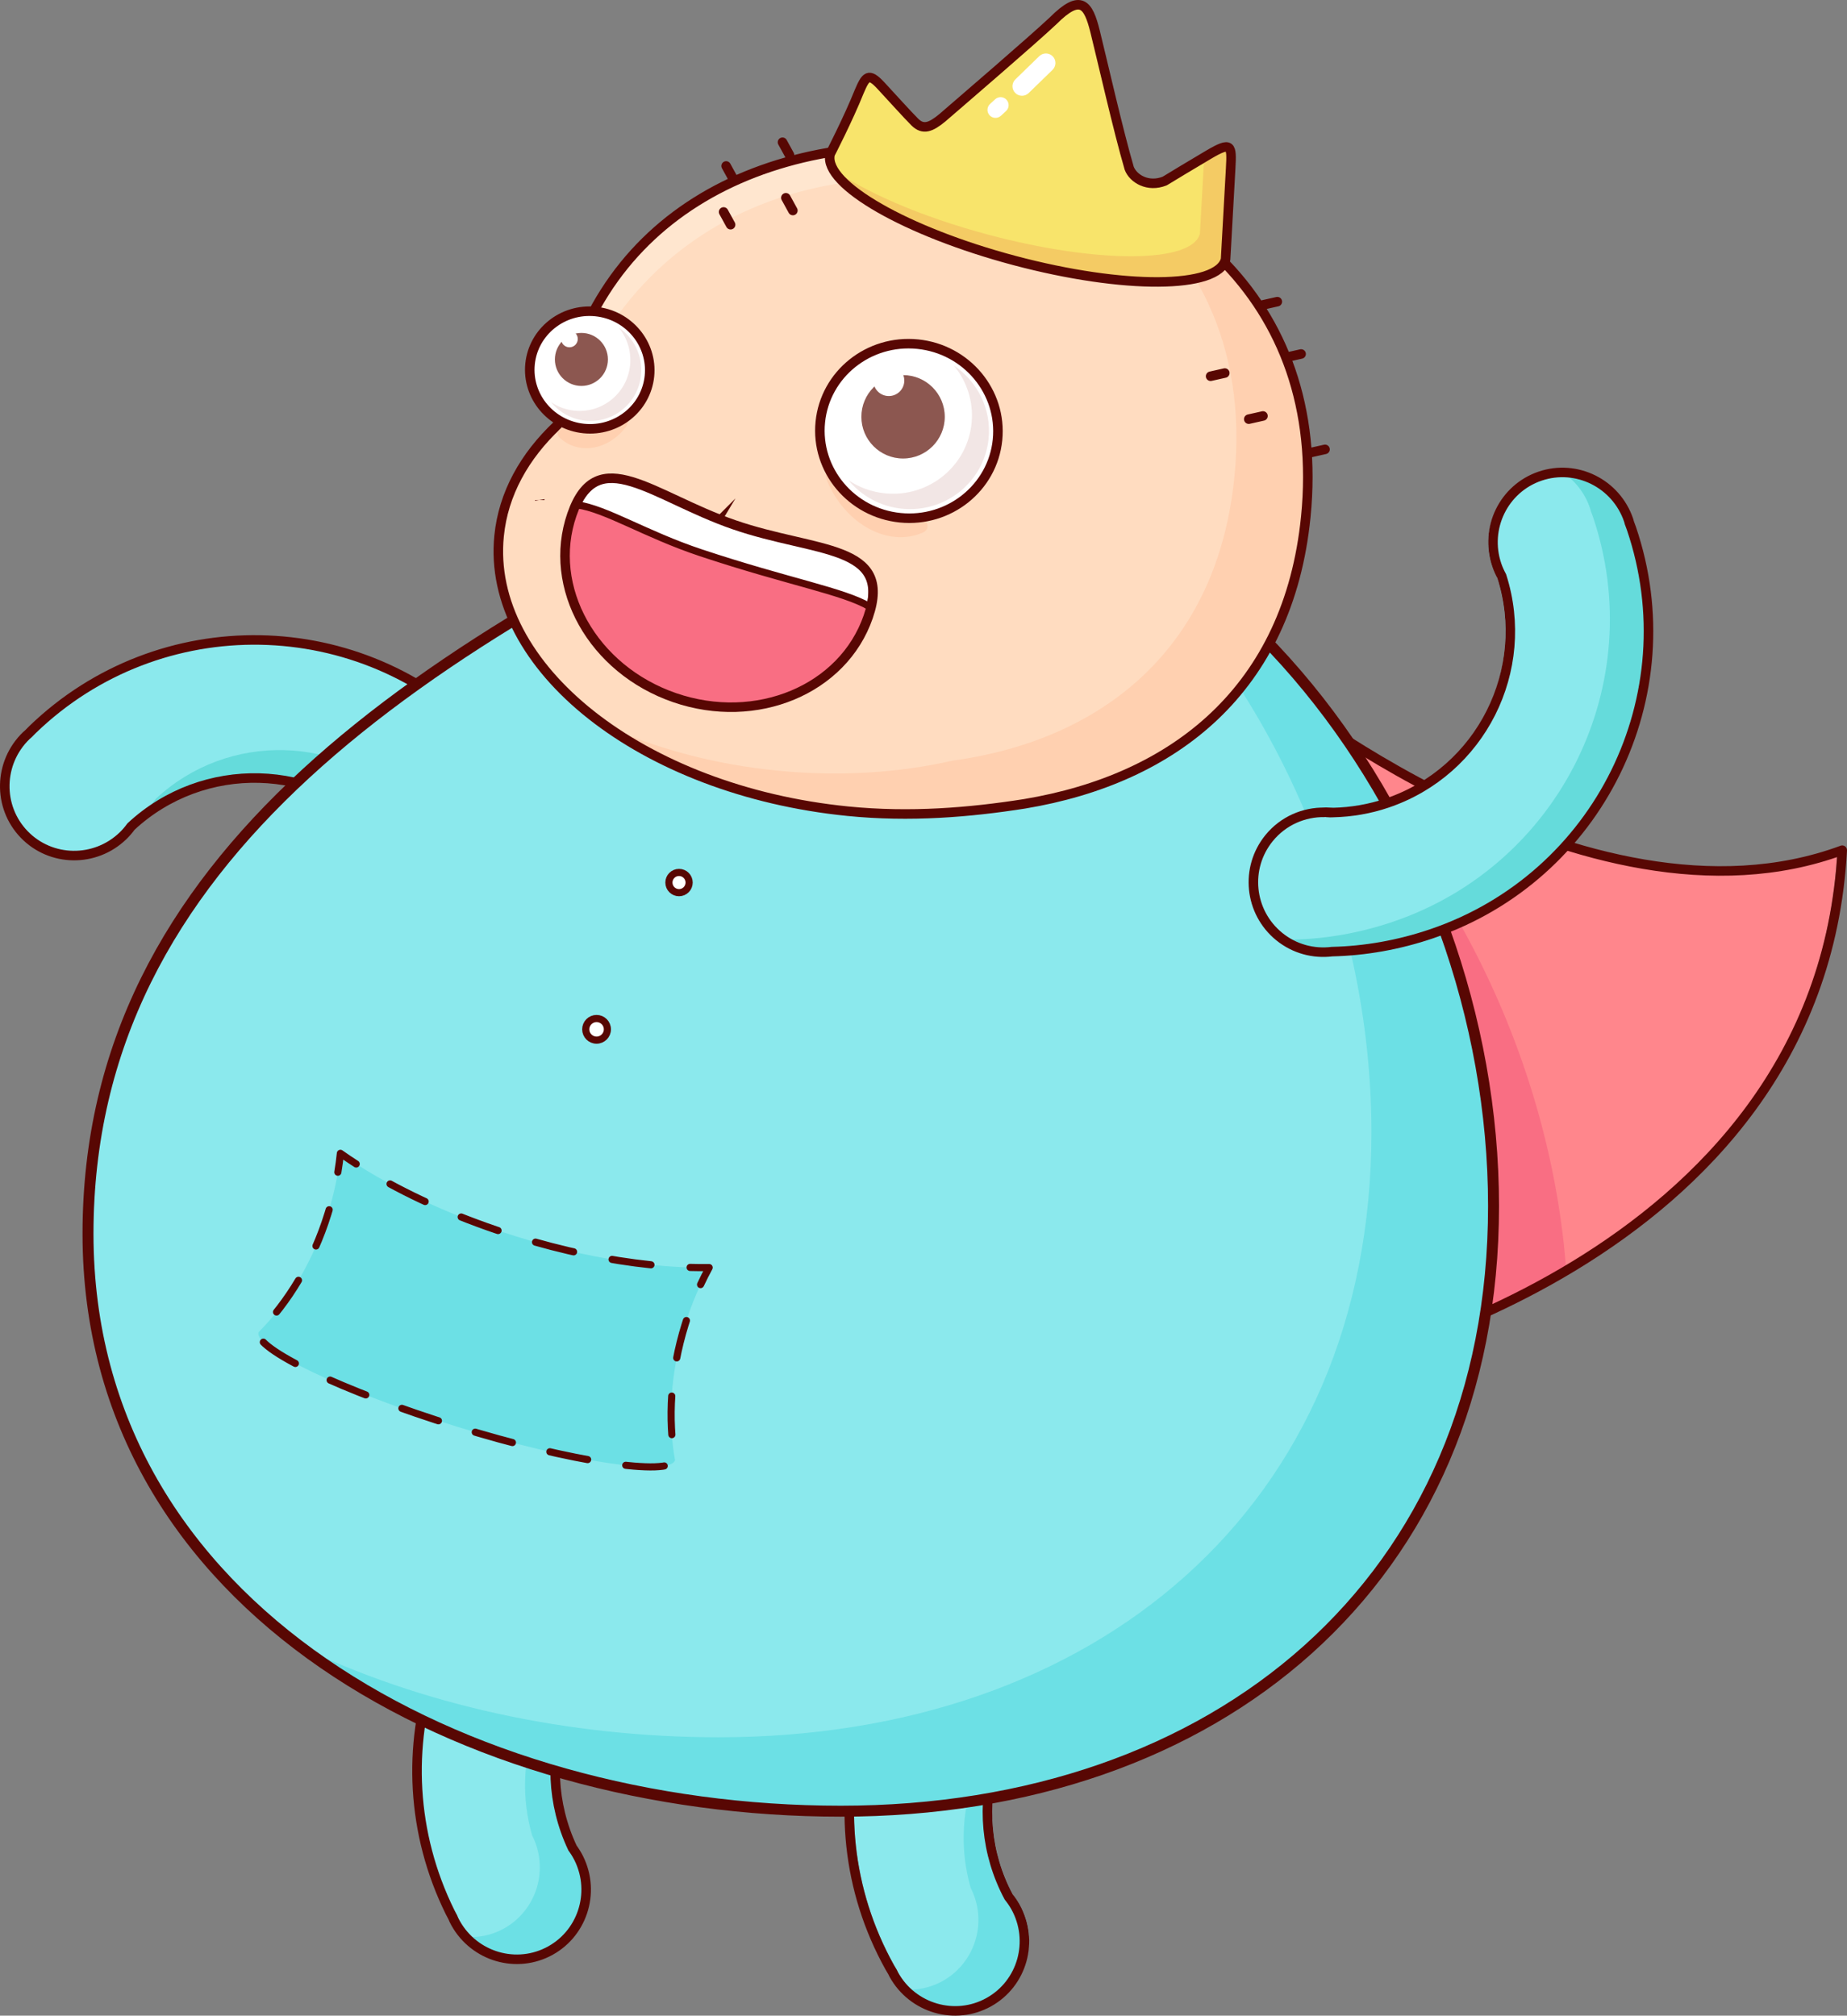 <?xml version="1.0" encoding="utf-8"?>
<!-- Generator: Adobe Illustrator 16.0.0, SVG Export Plug-In . SVG Version: 6.00 Build 0)  -->
<!DOCTYPE svg PUBLIC "-//W3C//DTD SVG 1.1//EN" "http://www.w3.org/Graphics/SVG/1.1/DTD/svg11.dtd">
<svg version="1.1" xmlns="http://www.w3.org/2000/svg" xmlns:xlink="http://www.w3.org/1999/xlink" x="0px" y="0px"
	 width="387.588px" height="423.021px" viewBox="0 0 387.588 423.021" enable-background="new 0 0 387.588 423.021"
	 xml:space="preserve">
<rect x="0" y="0" width="387.588" height="423.021" fill="#808080" stroke="none"/>
<g id="Layer_1">
</g>
<g id="left_arm">
	<path fill="#8BE9ED" d="M5.603,154.435c0.148-0.142,0.307-0.266,0.46-0.4c0.282-0.288,0.556-0.58,0.849-0.863
		c26.645-25.718,69.096-24.966,94.815,1.679c19.462,20.165,24.319,48.061,13.77,72.093c-0.405,1.307-0.998,2.564-1.772,3.74
		c-0.011,0.023-0.02,0.045-0.032,0.068c0.005-0.014,0.009-0.025,0.014-0.037c-0.589,0.891-1.273,1.734-2.072,2.506
		c-5.855,5.65-15.144,5.523-20.75-0.283c-4.727-4.896-5.305-12.264-1.863-17.842c5.143-13.386,2.471-29.124-8.143-40.123
		c-14.438-14.958-38.155-15.537-53.313-1.438c-0.496,0.675-1.043,1.327-1.667,1.931c-5.854,5.65-15.143,5.523-20.748-0.283
		C-0.455,169.375-0.252,160.087,5.603,154.435z"/>
	<path fill="#65DBDB" d="M26.59,173.426c15.158-14.099,38.875-13.521,53.313,1.438c10.613,10.999,13.286,26.735,8.143,40.122
		c-3.442,5.58-2.865,12.945,1.862,17.844c5.606,5.805,14.895,5.932,20.751,0.281c0.799-0.771,1.483-1.615,2.072-2.506
		c-0.005,0.014-0.008,0.025-0.014,0.037c0.013-0.023,0.021-0.045,0.032-0.068c0.154-0.232,0.293-0.469,0.432-0.709
		c-5.598,2.826-12.575,1.855-17.126-2.859c-4.727-4.896-5.305-12.262-1.862-17.842c5.143-13.385,2.471-29.123-8.143-40.122
		c-14.438-14.958-38.155-15.536-53.313-1.438c-0.496,0.674-1.043,1.327-1.667,1.93"/>
	<path fill="none" stroke="#580703" stroke-width="2" stroke-miterlimit="10" d="M5.527,154.371c0.148-0.142,0.308-0.266,0.46-0.4
		c0.283-0.289,0.556-0.58,0.85-0.864c26.645-25.716,69.096-24.966,94.814,1.68c19.461,20.165,24.318,48.061,13.769,72.093
		c-0.404,1.307-0.997,2.564-1.772,3.738c-0.01,0.023-0.02,0.047-0.032,0.07c0.006-0.014,0.008-0.023,0.014-0.039
		c-0.588,0.891-1.272,1.736-2.073,2.508c-5.854,5.65-15.144,5.523-20.75-0.281c-4.727-4.898-5.305-12.266-1.862-17.844
		c5.142-13.387,2.472-29.125-8.142-40.123c-14.438-14.958-38.155-15.538-53.314-1.439c-0.496,0.676-1.043,1.329-1.667,1.931
		c-5.854,5.651-15.143,5.524-20.748-0.283C-0.531,169.31-0.327,160.022,5.527,154.371z"/>
</g>
<g id="legs">
	<path fill="#8BE9ED" d="M187.656,412.527c0.195,0.355,0.41,0.693,0.617,1.043c0.09,0.182,0.167,0.369,0.268,0.549
		c3.955,7.111,12.875,9.699,19.927,5.779c7.056-3.922,9.572-12.865,5.616-19.979c-0.423-0.758-0.911-1.455-1.434-2.107
		c-9.724-18.277-3.057-41.045,15.112-51.146c3.664-2.035,7.516-3.379,11.42-4.119c-0.418,0.035-0.834,0.047-1.256,0.045
		c0.77,0.004,1.533-0.055,2.285-0.17c4.346-0.67,8.344-3.273,10.631-7.42c3.922-7.102,1.34-16.033-5.76-19.951
		c-3.656-2.016-7.793-2.301-11.484-1.143c-6.756,1.391-13.463,3.848-19.912,7.432C181.318,339.334,169.666,380.16,187.656,412.527z"
		/>
	<g>
		<path fill="#6CE0E5" d="M212.183,398.342c-7.54-14.172-5.219-31.039,4.672-42.613c-11.889,9.293-17.547,25.172-13.159,40.48
			c0.375,0.748,0.708,1.531,0.963,2.361c2.389,7.781-1.936,16.004-9.652,18.371c-1.599,0.49-3.216,0.674-4.799,0.615
			c4.5,4.826,11.812,6.195,17.793,2.871c7.056-3.922,9.572-12.865,5.616-19.979C213.194,399.691,212.706,398.994,212.183,398.342z"
			/>
	</g>
	<path fill="none" stroke="#580703" stroke-width="2" stroke-miterlimit="10" d="M186.677,412.82
		c0.195,0.355,0.409,0.693,0.617,1.041c0.089,0.184,0.167,0.369,0.267,0.549c3.956,7.113,12.875,9.699,19.928,5.779
		c7.056-3.922,9.57-12.865,5.616-19.979c-0.423-0.758-0.913-1.455-1.434-2.107c-9.724-18.275-3.057-41.043,15.11-51.145
		c3.457-1.922,7.086-3.219,10.762-3.98l1.52-0.209l0.611-0.133l-0.34,0.055c4.305-0.693,8.26-3.285,10.529-7.398
		c3.92-7.1,1.34-16.031-5.764-19.949c-3.652-2.018-7.789-2.301-11.48-1.143c-6.758,1.391-13.465,3.846-19.912,7.432
		C180.339,339.625,168.686,380.451,186.677,412.82z M239.081,342.73l-1.492,0.238c0.203-0.043,0.408-0.09,0.615-0.129
		L239.081,342.73z"/>
	<path fill="#8BE9ED" d="M94.446,401.072c0.178,0.365,0.375,0.711,0.565,1.07c0.081,0.188,0.148,0.377,0.24,0.562
		c3.605,7.295,12.387,10.312,19.623,6.74c7.238-3.574,10.188-12.383,6.582-19.682c-0.385-0.777-0.839-1.496-1.33-2.174
		c-8.823-18.729-1.057-41.145,17.582-50.35c3.759-1.855,7.672-3.012,11.606-3.561c-0.418,0.016-0.835,0.006-1.255-0.016
		c0.768,0.041,1.532,0.02,2.291-0.061c4.373-0.457,8.493-2.863,10.979-6.893c4.261-6.902,2.116-15.949-4.785-20.207
		c-3.552-2.191-7.67-2.676-11.414-1.699c-6.816,1.061-13.635,3.188-20.25,6.453C91.676,327.656,78.051,367.867,94.446,401.072z"/>
	<g>
		<path fill="#6CE0E5" d="M120.146,387.309c-7.54-14.172-5.219-31.039,4.672-42.613c-11.889,9.293-17.547,25.172-13.159,40.48
			c0.375,0.748,0.708,1.531,0.963,2.361c2.389,7.781-1.936,16.004-9.653,18.371c-1.599,0.49-3.215,0.674-4.798,0.615
			c4.5,4.826,11.812,6.195,17.793,2.871c7.056-3.922,9.573-12.865,5.616-19.979C121.157,388.658,120.668,387.961,120.146,387.309z"
			/>
	</g>
	<path fill="none" stroke="#580703" stroke-width="2" stroke-miterlimit="10" d="M94.456,401.316
		c0.178,0.365,0.374,0.713,0.565,1.07c0.081,0.188,0.148,0.377,0.24,0.562c3.605,7.295,12.388,10.312,19.624,6.74
		c7.238-3.574,10.186-12.385,6.581-19.682c-0.385-0.777-0.841-1.498-1.33-2.174c-8.822-18.729-1.057-41.145,17.581-50.352
		c3.547-1.75,7.233-2.869,10.943-3.451l1.527-0.135l0.618-0.104l-0.342,0.039c4.333-0.484,8.409-2.879,10.877-6.877
		c4.26-6.902,2.116-15.949-4.787-20.207c-3.55-2.191-7.668-2.676-11.413-1.699c-6.815,1.061-13.634,3.186-20.25,6.453
		C91.685,327.9,78.06,368.111,94.456,401.316z M150.206,333.859l-1.503,0.164c0.206-0.033,0.413-0.07,0.621-0.1L150.206,333.859z"/>
</g>
<g id="cape">
	<path fill="#FF868C" d="M264.446,143.292c0,0,67.154,55.195,121.143,35.211c-4.719,87.751-109.156,108.753-109.156,108.753
		s-22.496-161.912-12.1-150.602"/>
	<path fill="#F96E83" d="M263.02,142.527c1.545,29.497,27.961,142.348,27.961,142.348s17.482-5.229,37.734-17.574
		c-0.143-2.033-0.318-4.08-0.545-6.148C323.102,214.82,298.401,170.37,263.02,142.527z"/>
	<path fill="none" stroke="#580703" stroke-width="2" stroke-linecap="round" stroke-linejoin="round" stroke-miterlimit="10" d="
		M265.446,143.217c0,0,67.154,55.195,121.143,35.211c-4.719,87.751-109.156,108.753-109.156,108.753s-22.496-161.913-12.1-150.602"
		/>
</g>
<g id="Layer_16">
	<path fill="#8BE9ED" d="M312.446,253.109c0,78.83-58.16,127-136.989,127S17.498,337.758,17.498,258.928
		c0-78.83,69.02-123.732,157.958-164.284C254.286,94.644,312.446,174.281,312.446,253.109z"/>
	<path fill="#6CE0E5" d="M225.088,105.518c38.43,29.911,62.701,81.159,62.701,132.078c0,78.83-58.158,127.002-136.989,127.002
		c-31.152,0-62.345-6.621-88.688-19.486c30.14,23.039,72.114,34.998,114.005,34.998c78.831,0,136.989-48.17,136.989-127
		C313.106,191.757,277.874,129.923,225.088,105.518z"/>
	<path fill="none" stroke="#580703" stroke-width="2.3" stroke-miterlimit="10" d="M313.415,253.109c0,78.83-58.158,127-136.989,127
		c-78.829,0-157.958-42.352-157.958-121.182c0-78.83,69.02-123.732,157.958-164.284C255.256,94.644,313.415,174.281,313.415,253.109
		z"/>
	
		<circle fill="#FFFFFF" stroke="#580703" stroke-width="1.5" stroke-linecap="round" stroke-linejoin="round" stroke-miterlimit="10" cx="142.491" cy="185.218" r="2.123"/>
	
		<circle fill="#FFFFFF" stroke="#580703" stroke-width="1.5" stroke-linecap="round" stroke-linejoin="round" stroke-miterlimit="10" cx="125.188" cy="216.021" r="2.271"/>
	<g>
		<path fill="#6CE0E5" d="M143.771,277.982c1.329-4.279,3.04-8.283,5.045-11.961c-11.588,0.172-25.73-1.953-40.454-6.523
			c-14.669-4.553-27.488-10.781-36.931-17.455c-0.432,4.152-1.287,8.408-2.611,12.674c-3.115,10.035-8.315,18.598-14.556,24.863
			c-1.066,3.438,17.526,12.354,41.561,19.812c24.035,7.459,44.76,10.486,45.827,7.051
			C140.114,297.807,140.687,287.92,143.771,277.982z"/>
		<g>
			<path fill="none" stroke="#580703" stroke-width="1.5" stroke-linecap="round" stroke-linejoin="round" d="M147.013,269.59
				c0.57-1.221,1.172-2.412,1.803-3.568c-1.302,0.02-2.635,0.01-3.999-0.029"/>
			
				<path fill="none" stroke="#580703" stroke-width="1.5" stroke-linecap="round" stroke-linejoin="round" stroke-dasharray="8.237,8.237" d="
				M136.6,265.438c-8.754-0.91-18.365-2.875-28.237-5.939c-11.389-3.535-21.663-8.08-30.107-13.059"/>
			<path fill="none" stroke="#580703" stroke-width="1.5" stroke-linecap="round" stroke-linejoin="round" d="M74.747,244.279
				c-1.146-0.738-2.252-1.484-3.315-2.236c-0.136,1.312-0.315,2.633-0.537,3.963"/>
			
				<path fill="none" stroke="#580703" stroke-width="1.5" stroke-linecap="round" stroke-linejoin="round" stroke-dasharray="8.094,8.094" d="
				M69.072,253.889c-0.082,0.275-0.166,0.553-0.251,0.828c-3.115,10.035-8.315,18.598-14.556,24.863
				c-1.066,3.438,17.526,12.354,41.561,19.812c24.035,7.459,44.76,10.486,45.827,7.051c-1.538-8.637-0.965-18.523,2.119-28.461
				c0.496-1.598,1.045-3.156,1.644-4.674"/>
		</g>
	</g>
</g>
<g id="right_arm">
	<path fill="#8BE9ED" d="M341.333,111.006c-0.129-0.385-0.279-0.755-0.42-1.135c-0.057-0.196-0.1-0.393-0.164-0.588
		c-2.623-7.705-10.936-11.844-18.576-9.247c-7.643,2.597-11.717,10.947-9.096,18.652c0.281,0.821,0.637,1.595,1.033,2.33
		c6.303,19.72-4.326,40.93-24.008,47.622c-3.969,1.349-8,1.982-11.973,2.012c0.416,0.04,0.83,0.105,1.244,0.181
		c-0.756-0.14-1.518-0.22-2.279-0.239c-4.395-0.118-8.795,1.729-11.787,5.4c-5.125,6.285-4.18,15.534,2.105,20.658
		c3.234,2.637,7.254,3.655,11.094,3.177c6.896-0.161,13.936-1.379,20.92-3.755C334.489,184.155,353.25,146.068,341.333,111.006z"/>
	<path fill="#65DBDB" d="M342.375,110.73c-0.129-0.385-0.277-0.755-0.42-1.135c-0.057-0.196-0.098-0.393-0.164-0.588
		c-2.111-6.206-7.916-10.091-14.088-10.014c2.689,1.743,4.842,4.369,5.959,7.649c0.064,0.195,0.107,0.392,0.164,0.588
		c0.141,0.38,0.291,0.75,0.42,1.135c11.918,35.062-6.844,73.149-41.906,85.068c-6.984,2.376-14.023,3.594-20.92,3.755
		c-0.568,0.071-1.141,0.098-1.715,0.103c2.99,1.954,6.486,2.682,9.846,2.263c6.895-0.161,13.934-1.379,20.918-3.754
		C335.532,183.878,354.293,145.792,342.375,110.73z"/>
	<path fill="none" stroke="#580703" stroke-width="2" stroke-miterlimit="10" d="M342.348,110.894
		c-0.129-0.385-0.279-0.755-0.42-1.135c-0.057-0.196-0.1-0.393-0.164-0.588c-2.623-7.705-10.936-11.844-18.576-9.247
		c-7.643,2.597-11.717,10.947-9.096,18.652c0.279,0.821,0.637,1.595,1.033,2.33c6.301,19.72-4.326,40.93-24.008,47.622
		c-3.744,1.272-7.545,1.901-11.299,1.994l-1.533-0.066l-0.625,0.021l0.344,0.008c-4.357-0.086-8.713,1.755-11.682,5.396
		c-5.125,6.286-4.18,15.535,2.105,20.659c3.234,2.637,7.254,3.655,11.094,3.177c6.896-0.161,13.936-1.379,20.92-3.755
		C335.504,184.042,354.266,145.956,342.348,110.894z M278.262,170.489l1.512,0.034c-0.209,0.005-0.42,0.015-0.629,0.017
		L278.262,170.489z"/>
</g>
<g id="head">
	<path fill="#FFDCC0" d="M274.012,108.5c4.582-45.733-28.283-72.874-71.745-77.229c-42.327-4.242-79.079,14.703-85.203,57.937
		c-6.969,6.55-11.369,14.45-12.25,23.244c-2.762,27.565,29.977,53.417,73.123,57.74c13.106,1.313,25.658,0.478,36.869-2.078
		C246.231,163.811,270.389,144.646,274.012,108.5z"/>
	<path fill="#FFE6CF" d="M117.923,89.925c14.406-46.199,57.275-60.53,101.923-48.544c17.641,4.735,32.98,12.889,44.434,23.929
		c-12.324-19.518-35.357-31.152-62.535-33.875c-42.328-4.242-79.081,14.703-85.204,57.937c-2.115,1.988-3.989,4.102-5.604,6.325
		C113.029,93.612,115.363,91.683,117.923,89.925z"/>
	<path fill="#FFD0B0" d="M232.112,38.542c18.721,13.111,29.691,33.941,26.92,61.586c-3.615,36.09-27.771,55.223-59.195,59.516
		c-11.212,2.551-23.762,3.383-36.869,2.069c-12.393-1.241-23.919-4.264-34-8.583c12.895,8.781,30.117,15.036,49.44,16.973
		c13.106,1.313,25.657,0.481,36.869-2.07c31.423-4.292,55.579-23.424,59.194-59.515C277.936,73.943,259.924,50.019,232.112,38.542z"
		/>
	<path fill="none" stroke="#580703" stroke-width="2" stroke-linecap="round" stroke-linejoin="round" stroke-miterlimit="10" d="
		M274.014,108.484c4.586-45.776-28.293-72.943-71.775-77.3c-42.346-4.243-79.117,14.722-85.246,58
		c-6.973,6.555-11.375,14.463-12.257,23.266c-2.765,27.592,29.988,53.466,73.154,57.792c13.113,1.313,25.582,0.268,37.128-1.549
		C246.438,163.458,270.387,144.665,274.014,108.484z"/>
	<path fill="none" stroke="#580703" stroke-width="2" stroke-miterlimit="10" d="M115.038,108.997 M113.274,104.924
		c0.001,0.007,0.003,0.014,0.003,0.02C113.277,104.938,113.275,104.931,113.274,104.924z M149.299,111.05
		c-0.002,0.002-0.004,0.005-0.006,0.009C149.295,111.055,149.297,111.053,149.299,111.05z M148.672,112.059
		c-0.011,0.02-0.021,0.039-0.033,0.059C148.651,112.098,148.662,112.078,148.672,112.059z M148.123,113.131
		c-0.022,0.048-0.042,0.098-0.064,0.147C148.081,113.229,148.101,113.18,148.123,113.131z M147.56,114.547"/>
	<path fill="#F96E83" d="M182.195,129.402c-5.28,15.297-23.48,22.896-40.65,16.97c-17.17-5.926-26.809-23.133-21.53-38.431
		c5.28-15.299,16.879-3.77,34.051,2.156C171.235,116.023,187.476,114.103,182.195,129.402z"/>
	<path fill="#FFFFFF" stroke="#580703" stroke-width="1.5" stroke-miterlimit="10" d="M147.05,116
		c18.466,6.146,29.906,8.041,35.496,11.341c3.447-13.196-12.077-11.685-28.461-17.28c-16.228-5.541-27.442-16.047-33.014-4.118
		C127.233,106.815,135.449,112.138,147.05,116z"/>
	<path fill="none" stroke="#580703" stroke-width="2" stroke-linecap="round" stroke-linejoin="round" stroke-miterlimit="10" d="
		M182.194,129.44c-5.28,15.298-23.481,22.896-40.651,16.969c-17.17-5.925-26.81-23.132-21.529-38.431
		c5.28-15.299,16.879-3.77,34.049,2.156C171.232,116.061,187.474,114.141,182.194,129.44z"/>
</g>
<g id="eyes">
	<g id="Isolation_Mode">
		<path fill="#F2E6E5" d="M129.683,69.058c1.741,2.06,2.674,4.761,2.385,7.616c-0.577,5.7-5.805,9.847-11.678,9.264
			c-1.823-0.181-3.492-0.797-4.912-1.73c1.735,2.054,4.272,3.468,7.206,3.76c5.872,0.582,11.101-3.565,11.678-9.265
			C134.759,74.771,132.839,71.13,129.683,69.058z"/>
		<path fill="#FFD0B0" d="M193.583,111.797c-7.112,3.084-16.024-1.67-19.906-10.62C169.796,92.227,200.696,108.712,193.583,111.797z
			"/>
	</g>
	<path fill="#FFD0B0" d="M117.512,91.916c3.896,3.587,10.067,2.579,13.784-2.248C135.011,84.839,113.615,88.331,117.512,91.916z"/>
	<g>
		<g>
			
				<ellipse transform="matrix(0.995 0.1 -0.1 0.995 9.963 -18.571)" fill="#FFFFFF" cx="190.762" cy="90.388" rx="18.687" ry="18.31"/>
		</g>
		
			<ellipse transform="matrix(0.995 0.1 -0.1 0.995 9.963 -18.571)" fill="none" stroke="#580703" stroke-width="2" stroke-miterlimit="10" cx="190.762" cy="90.388" rx="18.687" ry="18.31"/>
		<path fill="#F2E6E5" d="M200.168,76.728c2.711,3.271,4.163,7.562,3.713,12.095c-0.896,9.052-9.037,15.637-18.18,14.712
			c-2.837-0.287-5.436-1.266-7.646-2.747c2.701,3.261,6.652,5.508,11.218,5.971c9.142,0.925,17.283-5.661,18.181-14.713
			C208.073,85.802,205.083,80.02,200.168,76.728z"/>
	</g>
	<g>
		
			<ellipse transform="matrix(0.995 0.1 -0.1 0.995 8.354 -11.953)" fill="#FFFFFF" cx="123.785" cy="77.619" rx="12.591" ry="12.339"/>
		
			<ellipse transform="matrix(0.995 0.1 -0.1 0.995 8.355 -11.954)" fill="none" stroke="#580703" stroke-width="2" stroke-miterlimit="10" cx="123.784" cy="77.619" rx="12.592" ry="12.339"/>
	</g>
	
		<line fill="none" stroke="#580703" stroke-width="2" stroke-linecap="round" stroke-linejoin="round" stroke-miterlimit="10" x1="257.022" y1="78.29" x2="254.042" y2="78.96"/>
	
		<line fill="none" stroke="#580703" stroke-width="2" stroke-linecap="round" stroke-linejoin="round" stroke-miterlimit="10" x1="265.03" y1="87.298" x2="262.049" y2="87.968"/>
	
		<line fill="none" stroke="#580703" stroke-width="2" stroke-linecap="round" stroke-linejoin="round" stroke-miterlimit="10" x1="273.034" y1="74.29" x2="270.055" y2="74.96"/>
	
		<line fill="none" stroke="#580703" stroke-width="2" stroke-linecap="round" stroke-linejoin="round" stroke-miterlimit="10" x1="278.051" y1="94.306" x2="275.073" y2="94.976"/>
	
		<line fill="none" stroke="#580703" stroke-width="2" stroke-linecap="round" stroke-linejoin="round" stroke-miterlimit="10" x1="164.206" y1="29.853" x2="165.675" y2="32.53"/>
	
		<line fill="none" stroke="#580703" stroke-width="2" stroke-linecap="round" stroke-linejoin="round" stroke-miterlimit="10" x1="268.043" y1="63.309" x2="265.065" y2="63.979"/>
	
		<line fill="none" stroke="#580703" stroke-width="2" stroke-linecap="round" stroke-linejoin="round" stroke-miterlimit="10" x1="164.913" y1="41.506" x2="166.383" y2="44.184"/>
	
		<line fill="none" stroke="#580703" stroke-width="2" stroke-linecap="round" stroke-linejoin="round" stroke-miterlimit="10" x1="152.375" y1="34.828" x2="153.844" y2="37.505"/>
	
		<line fill="none" stroke="#580703" stroke-width="2" stroke-linecap="round" stroke-linejoin="round" stroke-miterlimit="10" x1="151.845" y1="44.48" x2="153.314" y2="47.157"/>
	<g id="Isolation_Mode_1_">
		<path fill="#F2E6E5" d="M129.839,68.743c1.742,2.128,2.675,4.919,2.386,7.869c-0.577,5.889-5.807,10.173-11.68,9.571
			c-1.823-0.187-3.492-0.824-4.912-1.788c1.735,2.122,4.273,3.584,7.207,3.885c5.873,0.602,11.103-3.683,11.679-9.572
			C134.917,74.647,132.997,70.885,129.839,68.743z"/>
	</g>
	<circle fill="#8C5750" cx="122.006" cy="75.433" r="5.563"/>
	<circle fill="#FFFFFF" cx="119.497" cy="71.137" r="1.75"/>
	<circle fill="#8C5750" cx="189.507" cy="87.474" r="8.751"/>
	<circle fill="#FFFFFF" cx="186.515" cy="79.869" r="3.25"/>
</g>
<g id="crown">
	<path fill="#F8E46B" d="M253.596,32.479c-4.832,2.853-6.217,3.727-9.172,5.505c-3.539,1.427-6.648-0.513-7.461-2.672
		c-2.283-7.754-5.762-23.096-7.166-28.728c-1.406-5.632-2.967-8.056-8.789-2.231c-4.263,4.02-18.961,16.653-23.285,20.386
		c-2.396,1.969-4.009,2.634-5.78,0.851c-1.769-1.783-4.529-4.874-7.103-7.644c-2.576-2.771-3.154-1.96-4.546,1.293
		c-2.256,5.648-5.58,12.137-6.083,13.112l-0.016-0.004c-0.004,0.016-0.004,0.032-0.007,0.048c-0.031,0.06-0.049,0.095-0.049,0.095
		s0.021,0.006,0.033,0.01c-1.235,6.246,15.987,16.13,38.721,22.177c22.914,6.094,42.746,5.977,44.293-0.26
		c0,0,0.799-14.272,1.068-19.122C258.52,30.444,258.422,29.625,253.596,32.479z"/>
	<path fill="#F4CB64" d="M253.442,32.593c-0.262,0.154-0.508,0.3-0.75,0.443c-0.34,6.113-0.893,15.988-0.893,15.988
		c-1.545,6.237-21.379,6.354-44.293,0.26c-14.231-3.785-26.301-9.074-33.037-14.032c2.951,6.143,18.528,14.287,38.271,19.537
		c22.915,6.094,42.747,5.977,44.294-0.26c0,0,0.799-14.273,1.068-19.123C258.368,30.558,258.27,29.74,253.442,32.593z"/>
	<path fill="none" stroke="#580703" stroke-width="2" stroke-linecap="round" stroke-linejoin="round" stroke-miterlimit="10" d="
		M174.172,32.499c-1.235,6.246,15.987,16.13,38.721,22.177c22.914,6.094,42.746,5.977,44.293-0.26c0,0,0.799-14.272,1.068-19.122
		c0.266-4.85,0.168-5.668-4.658-2.815c-4.832,2.853-6.217,3.727-9.172,5.505c-3.539,1.427-6.648-0.513-7.461-2.672
		c-2.283-7.754-5.762-23.096-7.166-28.728c-1.406-5.632-2.967-8.056-8.789-2.231c-4.263,4.02-18.961,16.653-23.285,20.386
		c-2.396,1.969-4.009,2.634-5.78,0.851c-1.769-1.783-4.529-4.874-7.103-7.644c-2.576-2.771-3.154-1.96-4.546,1.293
		c-2.256,5.648-6.099,13.108-6.099,13.108"/>
	<path fill="#FFFFFF" d="M215.858,19.533c-0.791,0.77-2.059,0.752-2.828-0.04l0,0c-0.77-0.792-0.752-2.058,0.04-2.828l5.019-4.879
		c0.791-0.77,2.059-0.752,2.828,0.04l0,0c0.771,0.792,0.752,2.058-0.039,2.828L215.858,19.533z"/>
	<path fill="#FFFFFF" d="M210.042,24.295c-0.683,0.629-1.747,0.587-2.378-0.097l0,0c-0.629-0.683-0.588-1.748,0.096-2.377
		l1.072-0.989c0.684-0.629,1.748-0.586,2.378,0.097l0,0c0.63,0.683,0.587,1.747-0.096,2.377L210.042,24.295z"/>
</g>
</svg>
